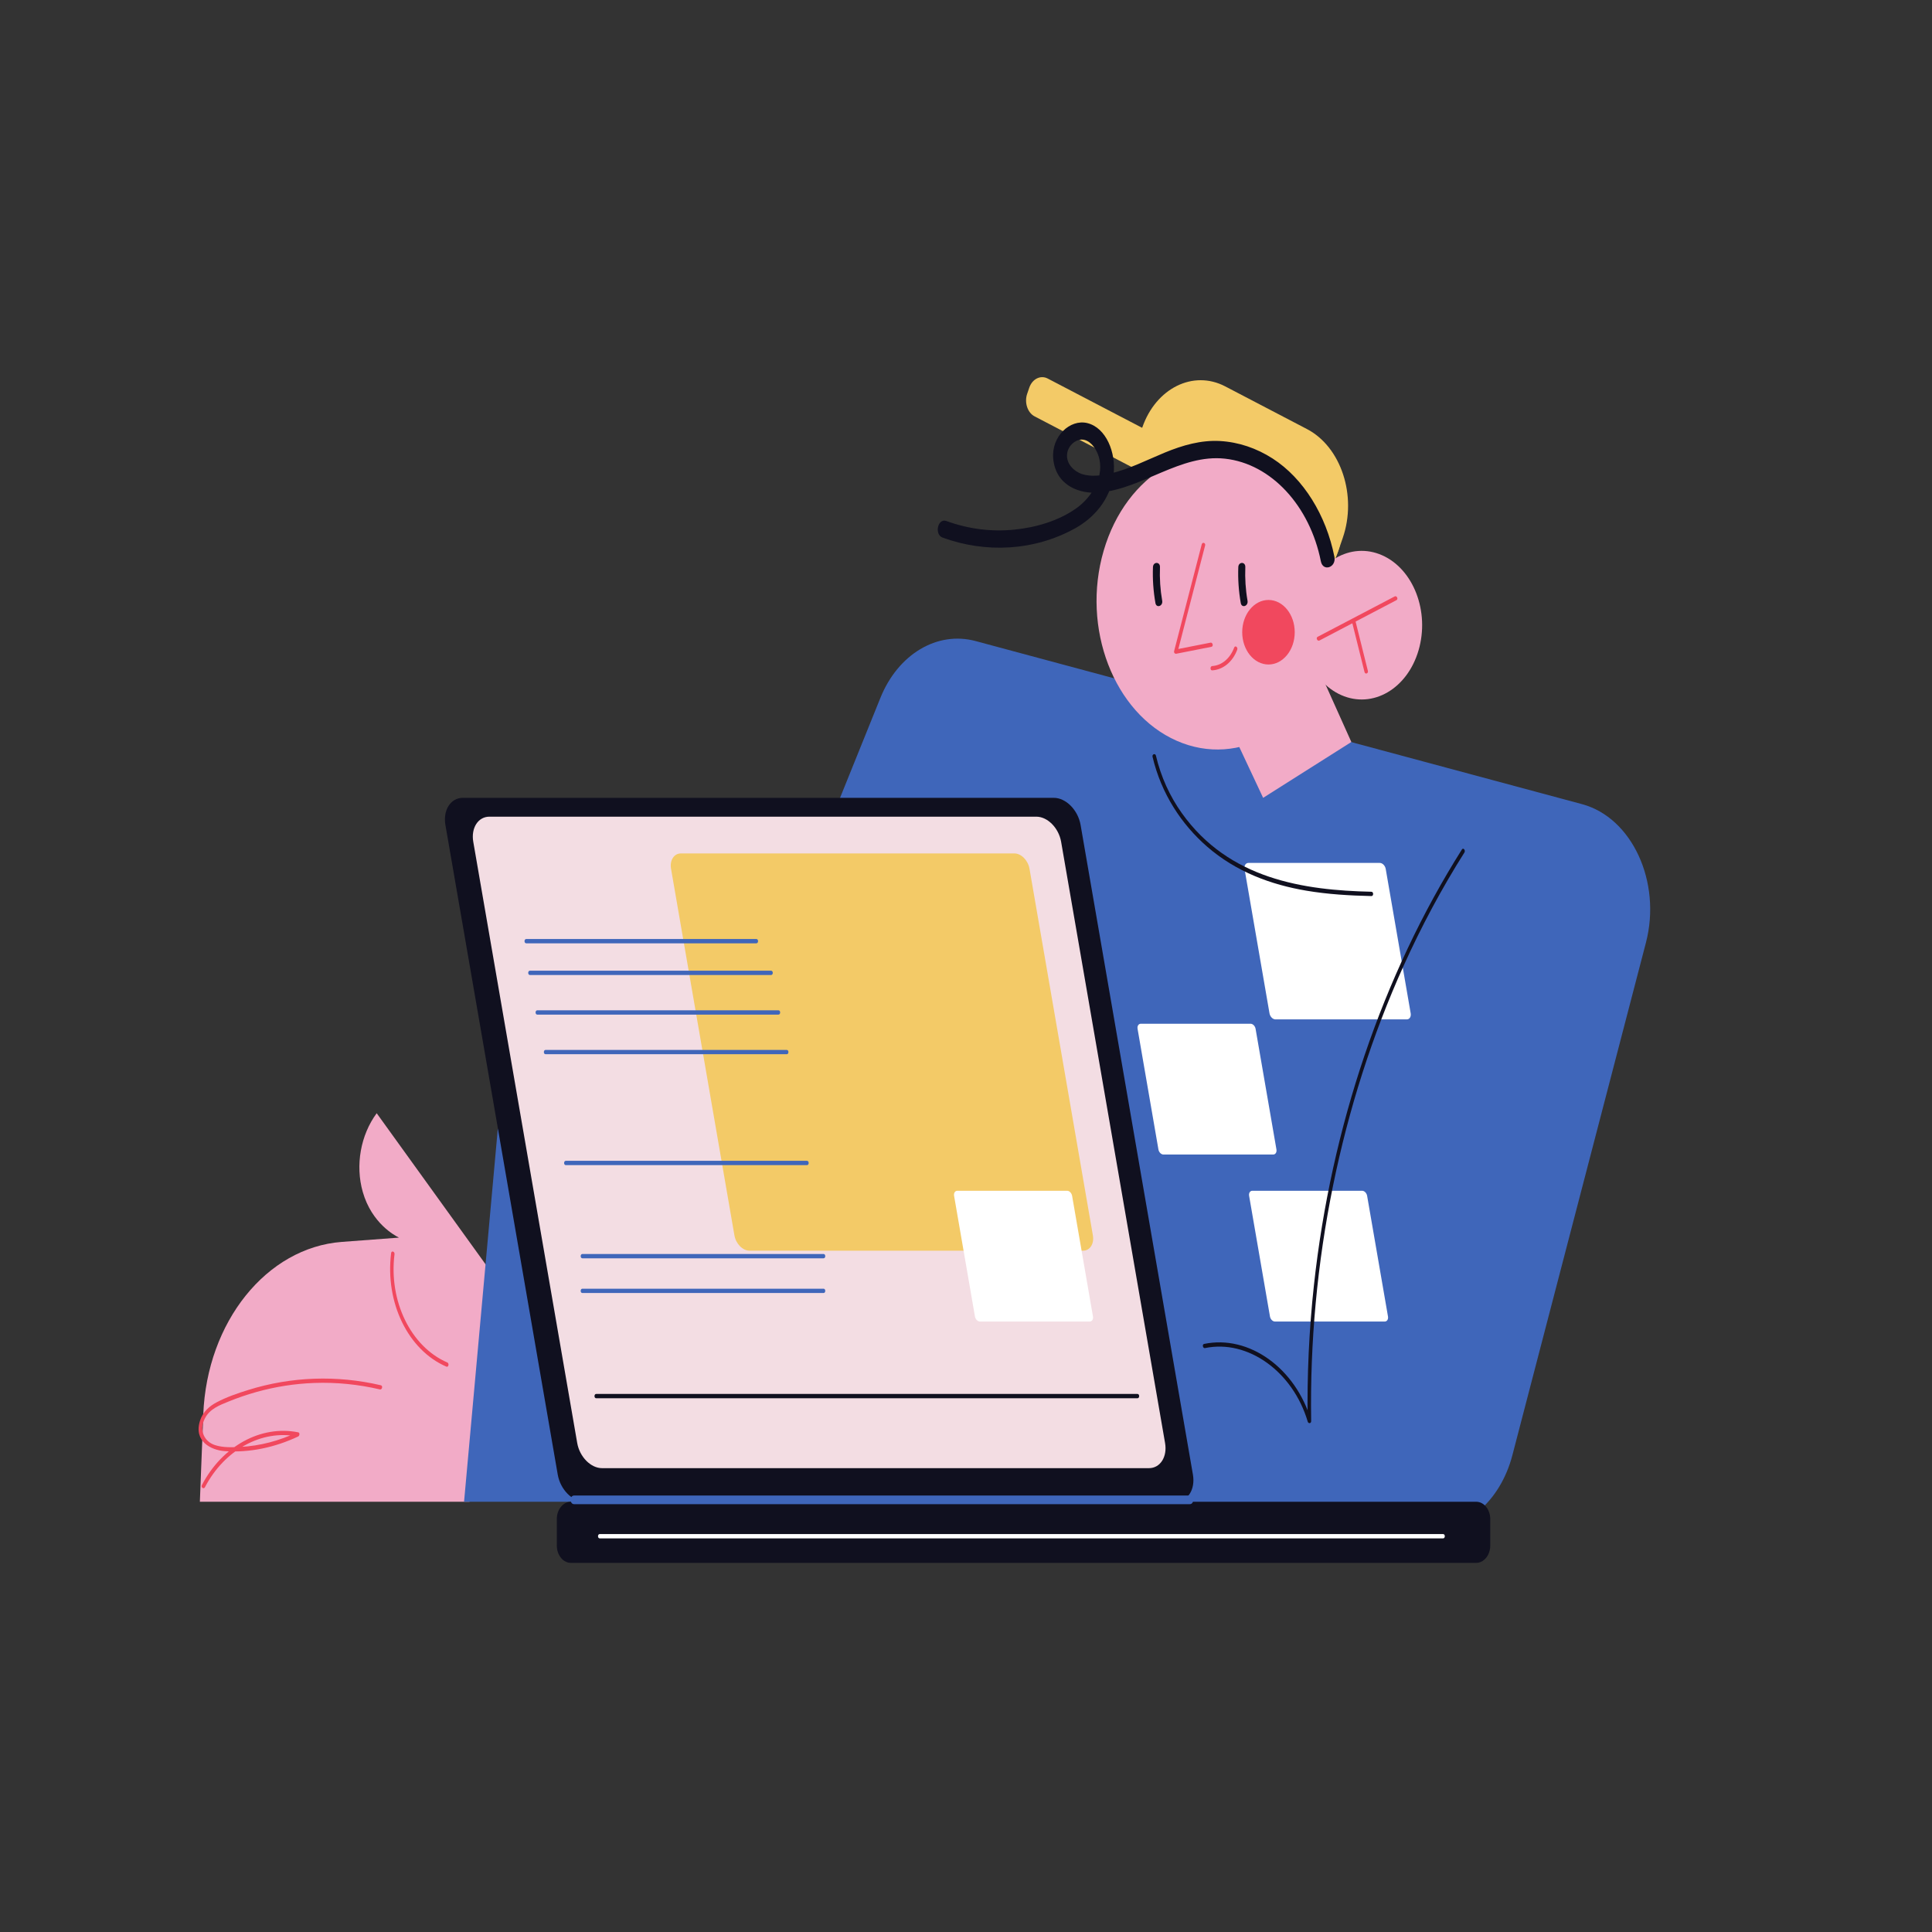 <svg xmlns="http://www.w3.org/2000/svg" xmlns:xlink="http://www.w3.org/1999/xlink" width="1080" zoomAndPan="magnify" viewBox="0 0 810 810" height="1080" preserveAspectRatio="xMidYMid meet" version="1.0"><rect x="0" y="0" width="810" height="810" fill="#333333" stroke="none"/><defs><clipPath id="id1"><path d="M 233 629 L 625 629 L 625 655.23 L 233 655.23 Z M 233 629 " clip-rule="nonzero"/></clipPath></defs><path fill="rgb(94.899%, 67.059%, 78.04%)" d="M 205.586 532.844 L 157.93 466.723 C 151.18 475.863 148.902 488.551 152.09 499.711 C 155.883 512.98 165.684 518.09 167.27 518.875 C 159.289 519.473 151.305 520.074 143.324 520.672 C 111.773 523.039 86.73 554.227 85.219 593.043 L 83.793 629.617 L 196.828 629.617 L 205.586 532.844 " fill-opacity="1" fill-rule="nonzero"/><path fill="rgb(24.709%, 39.999%, 72.939%)" d="M 208.73 473.023 L 194.559 629.617 L 260.766 629.617 Z M 208.73 473.023 " fill-opacity="1" fill-rule="nonzero"/><path fill="rgb(95.29%, 79.219%, 40.388%)" d="M 552.723 236.664 L 433.762 174.566 C 430.789 173.012 429.387 168.75 430.652 165.086 L 431.531 162.523 C 432.797 158.863 436.27 157.141 439.246 158.695 L 558.207 220.789 C 561.18 222.344 562.582 226.613 561.316 230.273 L 560.434 232.832 C 559.172 236.492 555.699 238.219 552.723 236.664 " fill-opacity="1" fill-rule="nonzero"/><path fill="rgb(95.29%, 79.219%, 40.388%)" d="M 547.949 179.883 L 513.668 161.988 C 500.242 154.98 484.602 162.75 478.902 179.246 L 476.965 184.863 C 474.996 190.574 477.18 197.227 481.824 199.648 L 551.223 235.879 C 555.027 237.863 559.453 235.66 561.07 230.988 L 562.953 225.547 C 569.039 207.918 562.289 187.367 547.949 179.883 " fill-opacity="1" fill-rule="nonzero"/><path fill="rgb(24.709%, 39.999%, 72.939%)" d="M 634.078 610.086 L 690.066 395.211 C 696.691 369.781 684.238 342.785 663.281 337.148 L 409.047 268.773 C 392.938 264.438 376.52 274.234 369.109 292.59 L 264.668 551.316 C 253.012 580.199 268.77 614.547 294.637 616.645 L 597.332 641.168 C 613.836 642.508 628.969 629.711 634.078 610.086 " fill-opacity="1" fill-rule="nonzero"/><path fill="rgb(94.899%, 67.059%, 78.04%)" d="M 462.715 230.898 C 453.27 263.289 466.973 298.957 493.32 310.566 C 519.664 322.18 548.676 305.332 558.125 272.941 C 567.566 240.551 553.863 204.879 527.516 193.273 C 501.168 181.66 472.156 198.504 462.715 230.898 " fill-opacity="1" fill-rule="nonzero"/><path fill="rgb(94.899%, 67.059%, 78.04%)" d="M 547.039 251.598 C 542.316 267.793 549.172 285.629 562.344 291.43 C 575.516 297.234 590.023 288.812 594.746 272.617 C 599.469 256.422 592.617 238.59 579.441 232.785 C 566.273 226.98 551.762 235.402 547.039 251.598 " fill-opacity="1" fill-rule="nonzero"/><path fill="rgb(94.51%, 28.239%, 36.859%)" d="M 584.738 250.051 C 573.973 255.695 563.207 261.336 552.438 266.98 C 551.566 267.434 552.32 268.988 553.18 268.539 C 563.945 262.898 574.711 257.254 585.48 251.613 C 586.352 251.156 585.598 249.602 584.738 250.051 " fill-opacity="1" fill-rule="nonzero"/><path fill="rgb(94.51%, 28.239%, 36.859%)" d="M 566.801 260.59 C 568.559 267.641 570.32 274.699 572.078 281.754 C 572.355 282.863 573.77 282.387 573.492 281.27 C 571.738 274.219 569.977 267.164 568.219 260.109 C 567.945 259 566.523 259.473 566.801 260.59 " fill-opacity="1" fill-rule="nonzero"/><path fill="rgb(94.51%, 28.239%, 36.859%)" d="M 503.832 228.219 C 499.977 243.137 496.113 258.051 492.258 272.969 C 492.07 273.688 492.645 274.184 493.16 274.082 C 498.074 273.109 502.992 272.145 507.906 271.176 C 508.836 270.988 508.445 269.25 507.516 269.434 C 502.602 270.398 497.688 271.367 492.77 272.336 C 493.07 272.711 493.375 273.078 493.676 273.449 C 497.535 258.531 501.395 243.613 505.25 228.699 C 505.539 227.586 504.121 227.109 503.832 228.219 " fill-opacity="1" fill-rule="nonzero"/><path fill="rgb(6.27%, 6.27%, 12.16%)" d="M 519.164 237.754 C 518.969 242.84 519.328 247.848 520.195 252.824 C 520.594 255.098 523.426 254.137 523.031 251.863 C 522.215 247.191 521.922 242.52 522.105 237.754 C 522.191 235.426 519.254 235.43 519.164 237.754 " fill-opacity="1" fill-rule="nonzero"/><path fill="rgb(6.27%, 6.27%, 12.16%)" d="M 483.387 237.754 C 483.188 242.84 483.547 247.848 484.418 252.824 C 484.812 255.098 487.648 254.137 487.254 251.863 C 486.438 247.191 486.141 242.52 486.324 237.754 C 486.414 235.426 483.477 235.43 483.387 237.754 " fill-opacity="1" fill-rule="nonzero"/><g clip-path="url(#id1)"><path fill="rgb(6.27%, 6.27%, 12.16%)" d="M 239.328 655.238 L 618.91 655.238 C 622.145 655.238 624.793 651.988 624.793 648.008 L 624.793 636.852 C 624.793 632.875 622.145 629.617 618.91 629.617 L 239.328 629.617 C 236.094 629.617 233.449 632.875 233.449 636.852 L 233.449 648.008 C 233.449 651.988 236.094 655.238 239.328 655.238 " fill-opacity="1" fill-rule="nonzero"/></g><path fill="rgb(6.27%, 6.27%, 12.16%)" d="M 245.066 629.617 L 492.84 629.617 C 497.938 629.617 501.219 624.492 500.137 618.23 L 453.047 345.887 C 451.965 339.625 446.91 334.496 441.816 334.496 L 194.043 334.496 C 188.949 334.496 185.664 339.625 186.746 345.887 L 233.836 618.23 C 234.918 624.492 239.973 629.617 245.066 629.617 " fill-opacity="1" fill-rule="nonzero"/><path fill="rgb(95.29%, 86.67%, 89.02%)" d="M 252.395 615.531 L 481.715 615.531 C 486.43 615.531 489.469 610.785 488.461 604.992 L 444.883 352.934 C 443.879 347.133 439.203 342.395 434.488 342.395 L 205.172 342.395 C 200.457 342.395 197.418 347.133 198.422 352.934 L 242 604.992 C 243.004 610.785 247.68 615.531 252.395 615.531 " fill-opacity="1" fill-rule="nonzero"/><path fill="rgb(95.29%, 79.219%, 40.388%)" d="M 314.246 524.359 L 454.082 524.359 C 456.957 524.359 458.809 521.465 458.195 517.934 L 431.625 364.234 C 431.012 360.699 428.164 357.805 425.285 357.805 L 285.453 357.805 C 282.578 357.805 280.727 360.699 281.336 364.234 L 307.91 517.934 C 308.523 521.465 311.371 524.359 314.246 524.359 " fill-opacity="1" fill-rule="nonzero"/><path fill="rgb(100%, 100%, 100%)" d="M 487.762 484.039 L 533.801 484.039 C 534.746 484.039 535.355 483.086 535.156 481.922 L 526.406 431.32 C 526.203 430.16 525.266 429.211 524.32 429.211 L 478.285 429.211 C 477.336 429.211 476.73 430.16 476.93 431.32 L 485.676 481.922 C 485.879 483.086 486.816 484.039 487.762 484.039 " fill-opacity="1" fill-rule="nonzero"/><path fill="rgb(100%, 100%, 100%)" d="M 534.531 554.062 L 580.566 554.062 C 581.512 554.062 582.121 553.113 581.922 551.949 L 573.172 501.352 C 572.969 500.184 572.027 499.234 571.086 499.234 L 525.051 499.234 C 524.102 499.234 523.492 500.184 523.695 501.352 L 532.441 551.949 C 532.641 553.113 533.582 554.062 534.531 554.062 " fill-opacity="1" fill-rule="nonzero"/><path fill="rgb(100%, 100%, 100%)" d="M 410.84 554.062 L 456.875 554.062 C 457.824 554.062 458.434 553.113 458.234 551.949 L 449.484 501.348 C 449.281 500.184 448.344 499.234 447.395 499.234 L 401.363 499.234 C 400.414 499.234 399.805 500.184 400.004 501.348 L 408.754 551.949 C 408.957 553.113 409.895 554.062 410.84 554.062 " fill-opacity="1" fill-rule="nonzero"/><path fill="rgb(100%, 100%, 100%)" d="M 534.746 427.387 L 589.82 427.387 C 590.949 427.387 591.68 426.246 591.441 424.855 L 580.973 364.324 C 580.734 362.926 579.609 361.785 578.477 361.785 L 523.402 361.785 C 522.273 361.785 521.543 362.926 521.781 364.324 L 532.246 424.855 C 532.492 426.246 533.613 427.387 534.746 427.387 " fill-opacity="1" fill-rule="nonzero"/><path fill="rgb(24.709%, 39.999%, 72.939%)" d="M 498.855 627.008 C 465.277 627.008 431.703 627.008 398.129 627.008 C 364.551 627.008 330.973 627.008 297.395 627.008 C 278.488 627.008 259.582 627.008 240.676 627.008 C 238.781 627.008 238.777 630.625 240.676 630.625 C 274.254 630.625 307.828 630.625 341.406 630.625 C 374.98 630.625 408.555 630.625 442.137 630.625 C 461.039 630.625 479.953 630.625 498.855 630.625 C 500.746 630.625 500.75 627.008 498.855 627.008 " fill-opacity="1" fill-rule="nonzero"/><path fill="rgb(94.51%, 28.239%, 36.859%)" d="M 542.82 265.062 C 542.82 272.535 537.891 278.594 531.812 278.594 C 525.734 278.594 520.805 272.535 520.805 265.062 C 520.805 257.594 525.734 251.535 531.812 251.535 C 537.891 251.535 542.82 257.594 542.82 265.062 " fill-opacity="1" fill-rule="nonzero"/><path fill="rgb(24.709%, 39.999%, 72.939%)" d="M 220.621 395.488 C 252.785 395.488 284.945 395.488 317.109 395.488 C 318.055 395.488 318.055 393.684 317.109 393.684 C 284.945 393.684 252.785 393.684 220.621 393.684 C 219.676 393.684 219.676 395.488 220.621 395.488 " fill-opacity="1" fill-rule="nonzero"/><path fill="rgb(24.709%, 39.999%, 72.939%)" d="M 222.168 408.777 C 255.871 408.777 289.578 408.777 323.281 408.777 C 324.23 408.777 324.23 406.969 323.281 406.969 C 289.578 406.969 255.871 406.969 222.168 406.969 C 221.223 406.969 221.219 408.777 222.168 408.777 " fill-opacity="1" fill-rule="nonzero"/><path fill="rgb(24.709%, 39.999%, 72.939%)" d="M 225.254 425.383 C 258.961 425.383 292.664 425.383 326.371 425.383 C 327.32 425.383 327.32 423.574 326.371 423.574 C 292.664 423.574 258.961 423.574 225.254 423.574 C 224.309 423.574 224.309 425.383 225.254 425.383 " fill-opacity="1" fill-rule="nonzero"/><path fill="rgb(24.709%, 39.999%, 72.939%)" d="M 228.727 441.988 C 262.434 441.988 296.141 441.988 329.844 441.988 C 330.789 441.988 330.793 440.18 329.844 440.18 C 296.141 440.18 262.434 440.18 228.727 440.18 C 227.781 440.18 227.781 441.988 228.727 441.988 " fill-opacity="1" fill-rule="nonzero"/><path fill="rgb(24.709%, 39.999%, 72.939%)" d="M 237.219 488.488 C 270.922 488.488 304.629 488.488 338.332 488.488 C 339.281 488.488 339.281 486.68 338.332 486.68 C 304.629 486.68 270.922 486.68 237.219 486.68 C 236.273 486.68 236.27 488.488 237.219 488.488 " fill-opacity="1" fill-rule="nonzero"/><path fill="rgb(24.709%, 39.999%, 72.939%)" d="M 244.164 527.551 C 277.871 527.551 311.578 527.551 345.281 527.551 C 346.227 527.551 346.23 525.742 345.281 525.742 C 311.578 525.742 277.871 525.742 244.164 525.742 C 243.219 525.742 243.219 527.551 244.164 527.551 " fill-opacity="1" fill-rule="nonzero"/><path fill="rgb(24.709%, 39.999%, 72.939%)" d="M 244.164 542.102 C 277.871 542.102 311.578 542.102 345.281 542.102 C 346.227 542.102 346.23 540.293 345.281 540.293 C 311.578 540.293 277.871 540.293 244.164 540.293 C 243.219 540.293 243.219 542.102 244.164 542.102 " fill-opacity="1" fill-rule="nonzero"/><path fill="rgb(6.27%, 6.27%, 12.16%)" d="M 249.957 586.227 C 308.973 586.227 367.984 586.227 427.004 586.227 C 443.629 586.227 460.258 586.227 476.887 586.227 C 477.832 586.227 477.836 584.418 476.887 584.418 C 417.875 584.418 358.855 584.418 299.844 584.418 C 283.211 584.418 266.582 584.418 249.957 584.418 C 249.008 584.418 249.008 586.227 249.957 586.227 " fill-opacity="1" fill-rule="nonzero"/><path fill="rgb(94.51%, 28.239%, 36.859%)" d="M 517.438 271.48 C 515.754 276.004 512.289 278.992 508.23 279.246 C 507.285 279.309 507.281 281.113 508.23 281.055 C 512.777 280.77 516.805 277.504 518.711 272.395 C 519.098 271.348 517.832 270.426 517.438 271.48 " fill-opacity="1" fill-rule="nonzero"/><path fill="rgb(6.27%, 6.27%, 12.16%)" d="M 559.449 233.402 C 555.992 216.012 546.512 200.59 533.57 192.246 C 526.754 187.852 519.203 185.344 511.52 184.902 C 503.566 184.449 495.828 186.664 488.336 189.754 C 480.734 192.891 473.273 196.762 465.352 198.559 C 461.578 199.414 457.383 199.973 453.621 198.754 C 450.613 197.781 446.852 194.645 447.398 190.203 C 447.816 186.832 450.812 184.32 453.461 184.293 C 456.625 184.254 459.258 187.426 460.434 190.805 C 463.555 199.754 457.418 208.652 451.516 212.91 C 443.773 218.484 434.207 221.129 425.348 222.043 C 415.699 223.035 406.066 221.809 396.785 218.438 C 393.148 217.113 391.598 224.094 395.227 225.406 C 413.273 231.965 433.59 231.039 450.844 221.453 C 458.43 217.23 465.512 209.59 466.852 198.984 C 468.004 189.812 463.738 179.309 455.863 177.383 C 448.648 175.617 440.641 182.973 441.586 192.434 C 442.715 203.773 452.863 207.176 460.727 206.516 C 478.996 204.98 494.855 190.273 513.543 192.297 C 533.02 194.414 549.168 212.156 553.777 235.328 C 554.676 239.844 560.348 237.934 559.449 233.402 " fill-opacity="1" fill-rule="nonzero"/><path fill="rgb(94.899%, 67.059%, 78.04%)" d="M 553.273 281.516 C 557.703 291.375 562.129 301.227 566.559 311.086 C 554.23 318.891 541.902 326.695 529.574 334.5 L 518.074 309.988 L 553.273 281.516 " fill-opacity="1" fill-rule="nonzero"/><path fill="rgb(94.51%, 28.239%, 36.859%)" d="M 163.984 525.352 C 161.383 546.066 171.055 566.027 187.145 572.969 C 188.039 573.355 188.426 571.609 187.535 571.227 C 172.266 564.637 162.93 545.527 165.402 525.836 C 165.543 524.699 164.129 524.207 163.984 525.352 " fill-opacity="1" fill-rule="nonzero"/><path fill="rgb(94.51%, 28.239%, 36.859%)" d="M 159.68 580.781 C 141.254 576.473 122.176 577.102 103.988 582.781 C 99.551 584.164 95.012 585.707 90.797 587.945 C 87.871 589.5 85.082 591.828 83.867 595.609 C 81.066 604.297 88.547 607.996 94.195 608.391 C 104.66 609.125 115.25 606.844 125.016 602.25 C 125.613 601.969 125.812 600.664 125.016 600.508 C 109.414 597.391 93.195 606.242 84.652 622.609 C 84.137 623.594 85.41 624.5 85.922 623.523 C 94.078 607.887 109.699 599.27 124.625 602.25 C 124.625 601.668 124.625 601.09 124.625 600.508 C 117.023 604.082 109.031 606.203 100.891 606.617 C 97.363 606.793 93.582 606.98 90.141 605.867 C 85.863 604.477 83.273 599.949 85.852 594.766 C 87.91 590.625 92.223 589.074 95.746 587.633 C 99.59 586.062 103.492 584.723 107.438 583.617 C 115.418 581.383 123.566 580.109 131.746 579.812 C 140.98 579.473 150.211 580.402 159.289 582.523 C 160.215 582.738 160.609 581 159.68 580.781 " fill-opacity="1" fill-rule="nonzero"/><path fill="rgb(6.27%, 6.27%, 12.16%)" d="M 612.918 356.137 C 579.613 408.906 558.105 472.488 550.887 538.676 C 548.824 557.602 547.938 576.695 548.242 595.789 C 548.723 595.711 549.203 595.629 549.688 595.551 C 543.191 573.543 523.598 559.535 504.824 563.445 C 503.895 563.641 504.293 565.383 505.219 565.188 C 523.152 561.453 542.062 575.02 548.27 596.031 C 548.539 596.941 549.73 596.867 549.711 595.789 C 548.656 529.414 562.242 463.008 588.438 404.973 C 595.941 388.348 604.477 372.438 613.961 357.418 C 614.531 356.512 613.5 355.223 612.918 356.137 " fill-opacity="1" fill-rule="nonzero"/><path fill="rgb(6.27%, 6.27%, 12.16%)" d="M 483.211 317.289 C 486.863 332.824 495.422 345.672 506.051 354.926 C 518.305 365.594 532.945 370.926 547.695 373.422 C 556.734 374.953 565.863 375.473 574.98 375.68 C 575.926 375.699 575.926 373.895 574.98 373.871 C 546.668 373.234 515.258 368.684 495.449 340.852 C 490.48 333.871 486.727 325.738 484.629 316.812 C 484.367 315.699 482.945 316.176 483.211 317.289 " fill-opacity="1" fill-rule="nonzero"/><path fill="rgb(100%, 100%, 100%)" d="M 251.43 644.969 C 297.469 644.969 343.504 644.969 389.543 644.969 C 435.578 644.969 481.613 644.969 527.652 644.969 C 553.445 644.969 579.238 644.969 605.031 644.969 C 605.977 644.969 605.98 643.164 605.031 643.164 C 558.996 643.164 512.961 643.164 466.922 643.164 C 420.883 643.164 374.848 643.164 328.812 643.164 C 303.016 643.164 277.223 643.164 251.43 643.164 C 250.484 643.164 250.484 644.969 251.43 644.969 " fill-opacity="1" fill-rule="nonzero"/></svg>